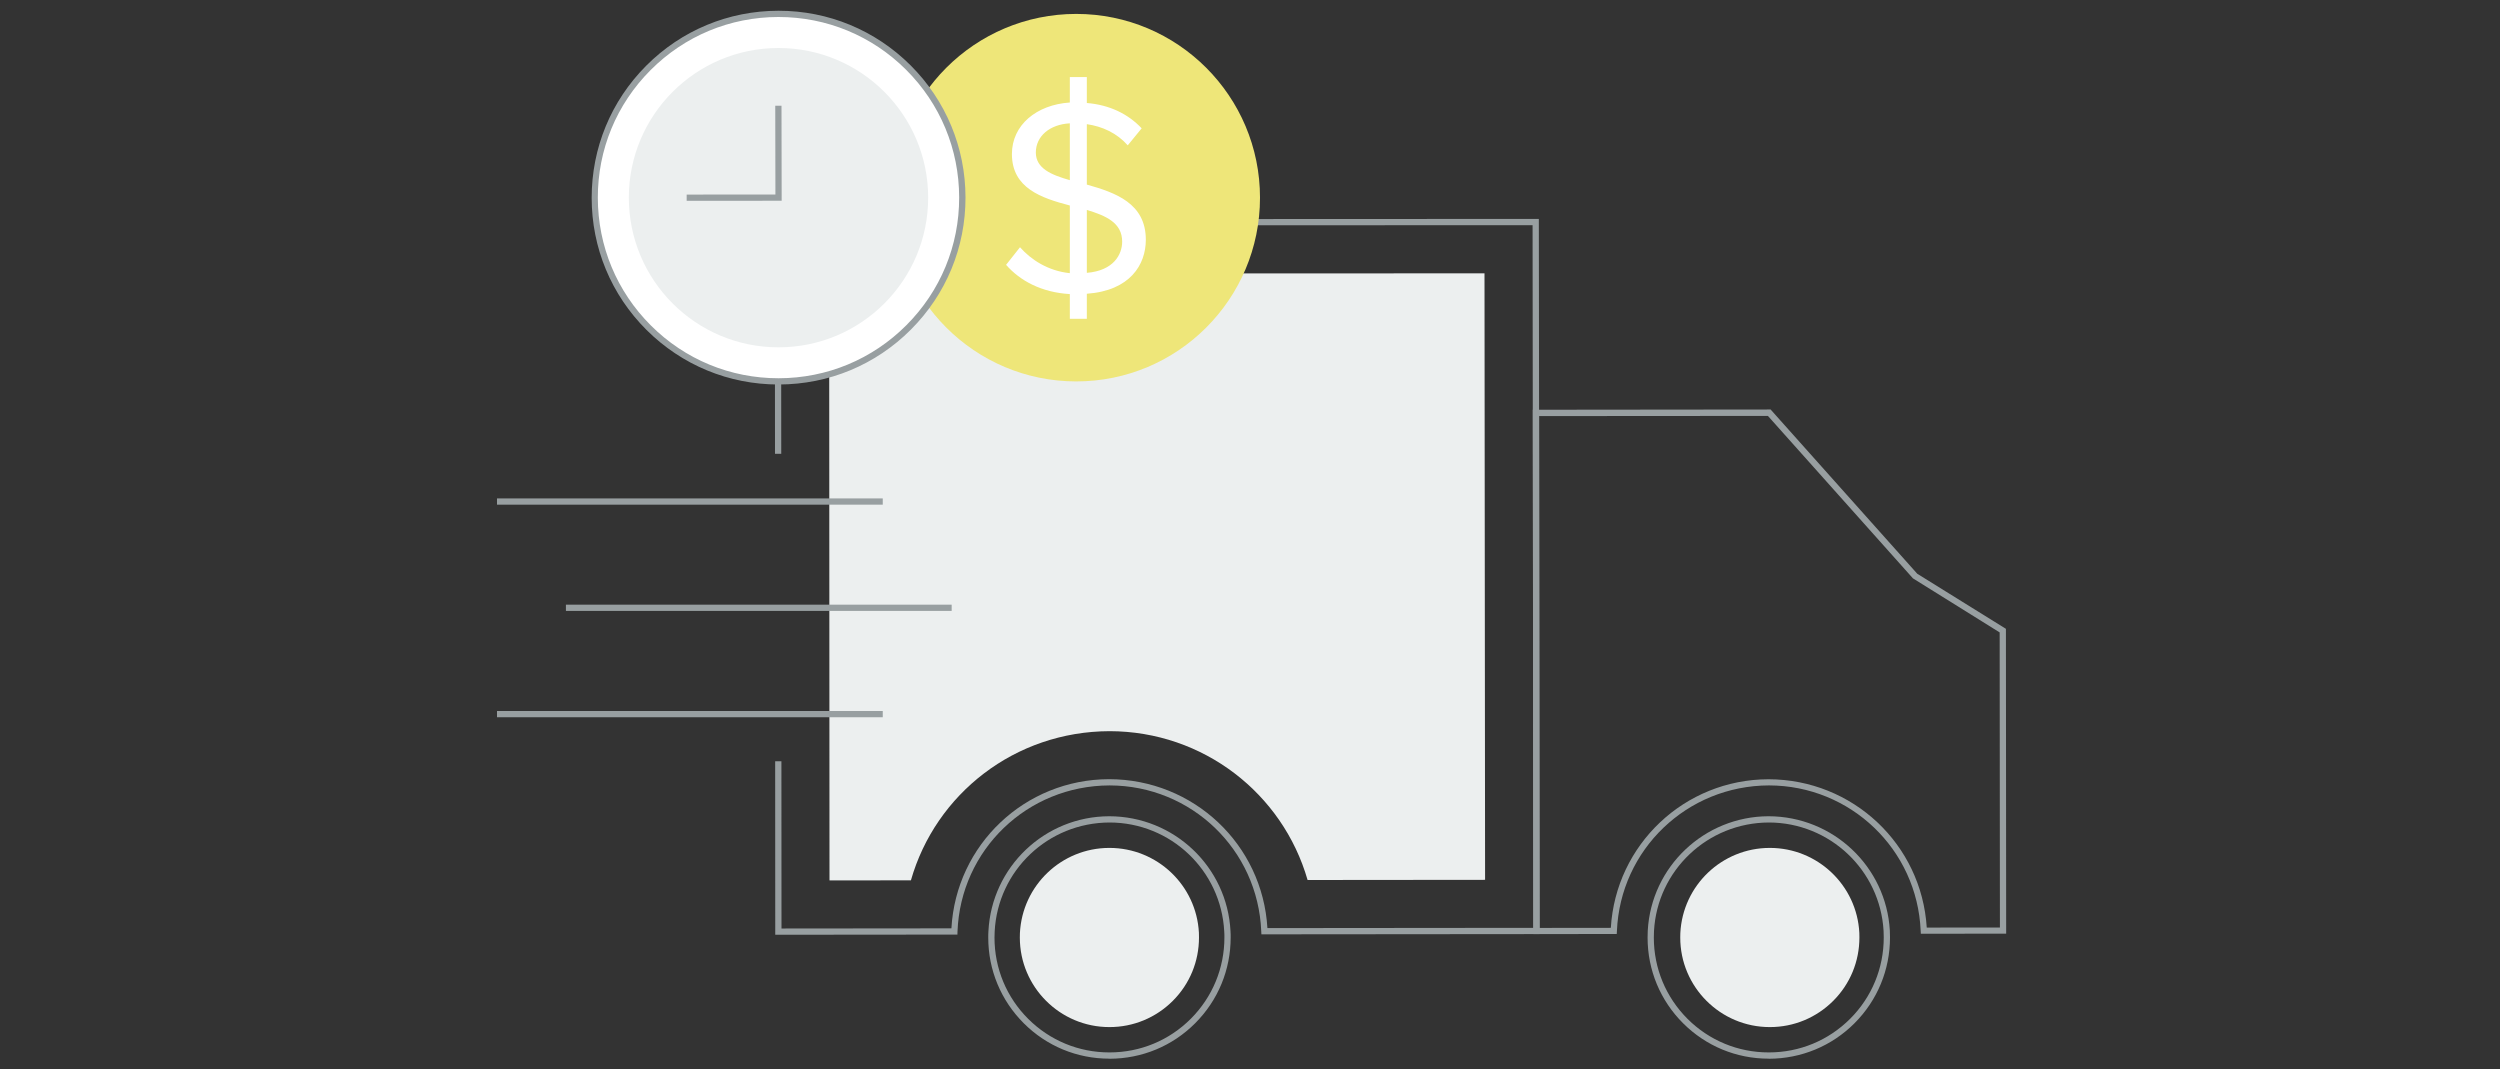 <?xml version="1.0" encoding="utf-8"?>
<!-- Generator: Adobe Illustrator 22.0.1, SVG Export Plug-In . SVG Version: 6.00 Build 0)  -->
<svg version="1.1" xmlns="http://www.w3.org/2000/svg" xmlns:xlink="http://www.w3.org/1999/xlink" x="0px" y="0px" width="300px"
	 height="128.33px" viewBox="0 0 300 128.33" enable-background="new 0 0 300 128.33" xml:space="preserve">
<rect x="0" y="0" width="300" height="128.33" fill="#333333" stroke="none"/>
<g id="Layer_1">
	<g>
		<g>
			<path fill="#989FA1" d="M184.69,49.55l-0.03-23.28l-91.68,0.04L93,54.46h0.75l-0.02-27.4l90.18-0.04l0.09,84.32l-31.91,0.03
				c-0.59-10.03-8.84-17.85-19.01-17.87c-10.1,0.03-18.35,7.86-18.91,17.9l-20.39,0.02l-0.01-20.07h-0.75l0.01,20.44v0.38
				l21.86-0.02l0.01-0.36c0.37-9.81,8.36-17.51,18.25-17.54c9.82,0.02,17.81,7.71,18.2,17.51l0.02,0.36l33.38-0.03L184.69,49.55z"/>
			<path fill="#989FA1" d="M184,112.09v-0.38l-0.06-62.54l28.54-0.03l0.11,0.13l17.48,19.58l10.64,6.61l0.03,36.58l-10.24,0.01
				l-0.02-0.36c-0.42-9.76-8.41-17.42-18.2-17.44c-9.85,0.03-17.84,7.7-18.25,17.47l-0.02,0.36L184,112.09z M184.69,49.93
				l0.06,61.42l8.55-0.01c0.6-10,8.84-17.8,18.91-17.83c10.13,0.02,18.38,7.81,19,17.8l8.78-0.01l-0.03-35.41l-10.41-6.49
				l-17.4-19.49L184.69,49.93z"/>
			<path fill="#ECEFEF" d="M99.5,32.83l78.64-0.03l0.07,72.78l-21.3,0.02c-2.98-10.36-12.49-17.84-23.76-17.86
				c-11.37,0.03-20.88,7.53-23.84,17.9l-9.77,0.01L99.5,32.83z"/>
			<path fill="#989FA1" d="M133.12,127.04c-3.88,0-7.52-1.51-10.26-4.24c-2.75-2.75-4.27-6.4-4.27-10.29c0-0.25,0-0.51,0.02-0.76
				c0.39-7.72,6.76-13.78,14.49-13.8c7.79,0.01,14.16,6.07,14.56,13.78c0.02,0.25,0.02,0.5,0.02,0.76l0,0
				c0,3.89-1.51,7.54-4.25,10.29c-2.74,2.75-6.39,4.26-10.28,4.27C133.14,127.04,133.13,127.04,133.12,127.04z M133.15,98.7
				c-7.39,0.02-13.42,5.77-13.79,13.09c-0.01,0.24-0.02,0.48-0.02,0.72c0,3.69,1.44,7.16,4.05,9.76c2.6,2.59,6.06,4.02,9.73,4.02
				c0.01,0,0.02,0,0.03,0c3.69,0,7.15-1.44,9.75-4.04c2.6-2.61,4.03-6.07,4.03-9.76l0,0c0-0.24,0-0.48-0.02-0.71
				C146.53,104.45,140.49,98.71,133.15,98.7z"/>
			<path fill="#ECEFEF" d="M133.12,123.25c-5.92,0-10.74-4.82-10.74-10.74c0-0.18,0-0.36,0.01-0.54c0.29-5.73,5-10.21,10.72-10.22
				h0.04c5.71,0.01,10.42,4.48,10.72,10.18c0.01,0.2,0.01,0.38,0.01,0.56c0,2.88-1.11,5.58-3.14,7.61c-2.03,2.03-4.73,3.15-7.6,3.15
				H133.12z"/>
			<path fill="#ECEFEF" d="M212.37,123.25c-5.92,0-10.74-4.82-10.74-10.74c0-0.18,0-0.36,0.01-0.54c0.29-5.73,5-10.21,10.72-10.22
				h0.04c5.71,0.01,10.42,4.48,10.72,10.18c0.01,0.2,0.01,0.38,0.01,0.56c0,2.88-1.11,5.58-3.14,7.61c-2.03,2.03-4.73,3.15-7.6,3.15
				H212.37z"/>
			<path fill="#989FA1" d="M212.24,127.04c-3.88,0-7.52-1.51-10.26-4.24c-2.75-2.74-4.27-6.4-4.27-10.29c0-0.28,0.01-0.55,0.02-0.83
				c0.42-7.68,6.79-13.71,14.49-13.73c7.75,0.01,14.12,6.04,14.56,13.71c0.01,0.27,0.02,0.55,0.02,0.83l0,0
				c0,3.89-1.51,7.54-4.25,10.29c-2.74,2.75-6.4,4.26-10.28,4.27C212.26,127.04,212.25,127.04,212.24,127.04z M212.27,98.7
				c-7.35,0.02-13.39,5.74-13.79,13.02c-0.01,0.26-0.02,0.52-0.02,0.79c0,3.69,1.44,7.15,4.05,9.76c2.6,2.59,6.06,4.02,9.73,4.02
				c0.01,0,0.02,0,0.03,0c3.69,0,7.15-1.44,9.75-4.04s4.03-6.07,4.03-9.76l0,0c0-0.26-0.01-0.53-0.02-0.79
				C225.61,104.42,219.57,98.71,212.27,98.7z"/>
			<rect x="59.64" y="59.81" fill="#989FA1" width="46.29" height="0.75"/>
			<rect x="59.64" y="85.32" fill="#989FA1" width="46.29" height="0.75"/>
			<rect x="67.91" y="72.56" fill="#989FA1" width="46.29" height="0.75"/>
		</g>
		<circle fill="#EEE679" cx="129.15" cy="23.72" r="22.05"/>
		<g>
			<circle fill="#FFFFFF" cx="93.42" cy="23.72" r="22.05"/>
			<path fill="#989FA1" d="M93.42,46.14c-5.98,0-11.6-2.33-15.84-6.55C73.34,35.36,71,29.73,71,23.74s2.32-11.62,6.55-15.86
				c4.23-4.24,9.86-6.58,15.85-6.59c0.01,0,0.02,0,0.03,0c5.98,0,11.6,2.33,15.84,6.55c4.24,4.23,6.58,9.86,6.59,15.85l0,0
				c0.01,5.99-2.32,11.62-6.55,15.86c-4.23,4.24-9.86,6.58-15.85,6.59C93.44,46.14,93.43,46.14,93.42,46.14z M93.42,2.04
				c-0.01,0-0.02,0-0.03,0c-5.79,0.01-11.23,2.27-15.32,6.37c-4.09,4.1-6.34,9.54-6.33,15.33c0.01,5.79,2.27,11.23,6.37,15.32
				c4.09,4.08,9.53,6.33,15.31,6.33c0.01,0,0.02,0,0.03,0c5.79-0.01,11.23-2.27,15.32-6.37c4.09-4.1,6.34-9.54,6.33-15.33l0,0
				c-0.01-5.79-2.27-11.23-6.37-15.32C104.64,4.29,99.2,2.04,93.42,2.04z"/>
		</g>
		<circle fill="#ECEFEF" cx="93.42" cy="23.72" r="17.96"/>
		<polygon fill="#989FA1" points="82.4,24.1 82.4,23.35 93.05,23.34 93.03,12.69 93.78,12.69 93.8,24.09 		"/>
		<g>
			<g>
				<path fill="#FFFFFF" d="M130.42,35.25v3.01h-2.04v-2.97c-3.41-0.2-5.98-1.6-7.65-3.51l1.67-2.11c1.3,1.47,3.34,2.84,5.98,3.11
					v-8.12c-3.41-0.9-6.95-2.07-6.95-6.18c0-3.47,2.94-5.91,6.95-6.18V9.25h2.04v3.11c2.77,0.23,4.98,1.34,6.58,3.04l-1.67,2.04
					c-1.3-1.47-3.04-2.27-4.91-2.54v7.25c3.44,0.97,7.08,2.24,7.08,6.62C137.5,31.77,135.6,34.88,130.42,35.25z M128.38,21.62V14.8
					c-2.41,0.13-4.08,1.54-4.08,3.51C124.31,20.21,126.14,20.98,128.38,21.62z M134.66,29c0-2.27-1.94-3.11-4.24-3.81v7.55
					C133.63,32.48,134.66,30.54,134.66,29z"/>
			</g>
		</g>
	</g>
</g>
<g id="Layer_2">
</g>
<g id="Layer_3">
</g>
<g id="Layer_4">
</g>
<g id="Layer_5">
</g>
<g id="Layer_6">
</g>
</svg>
